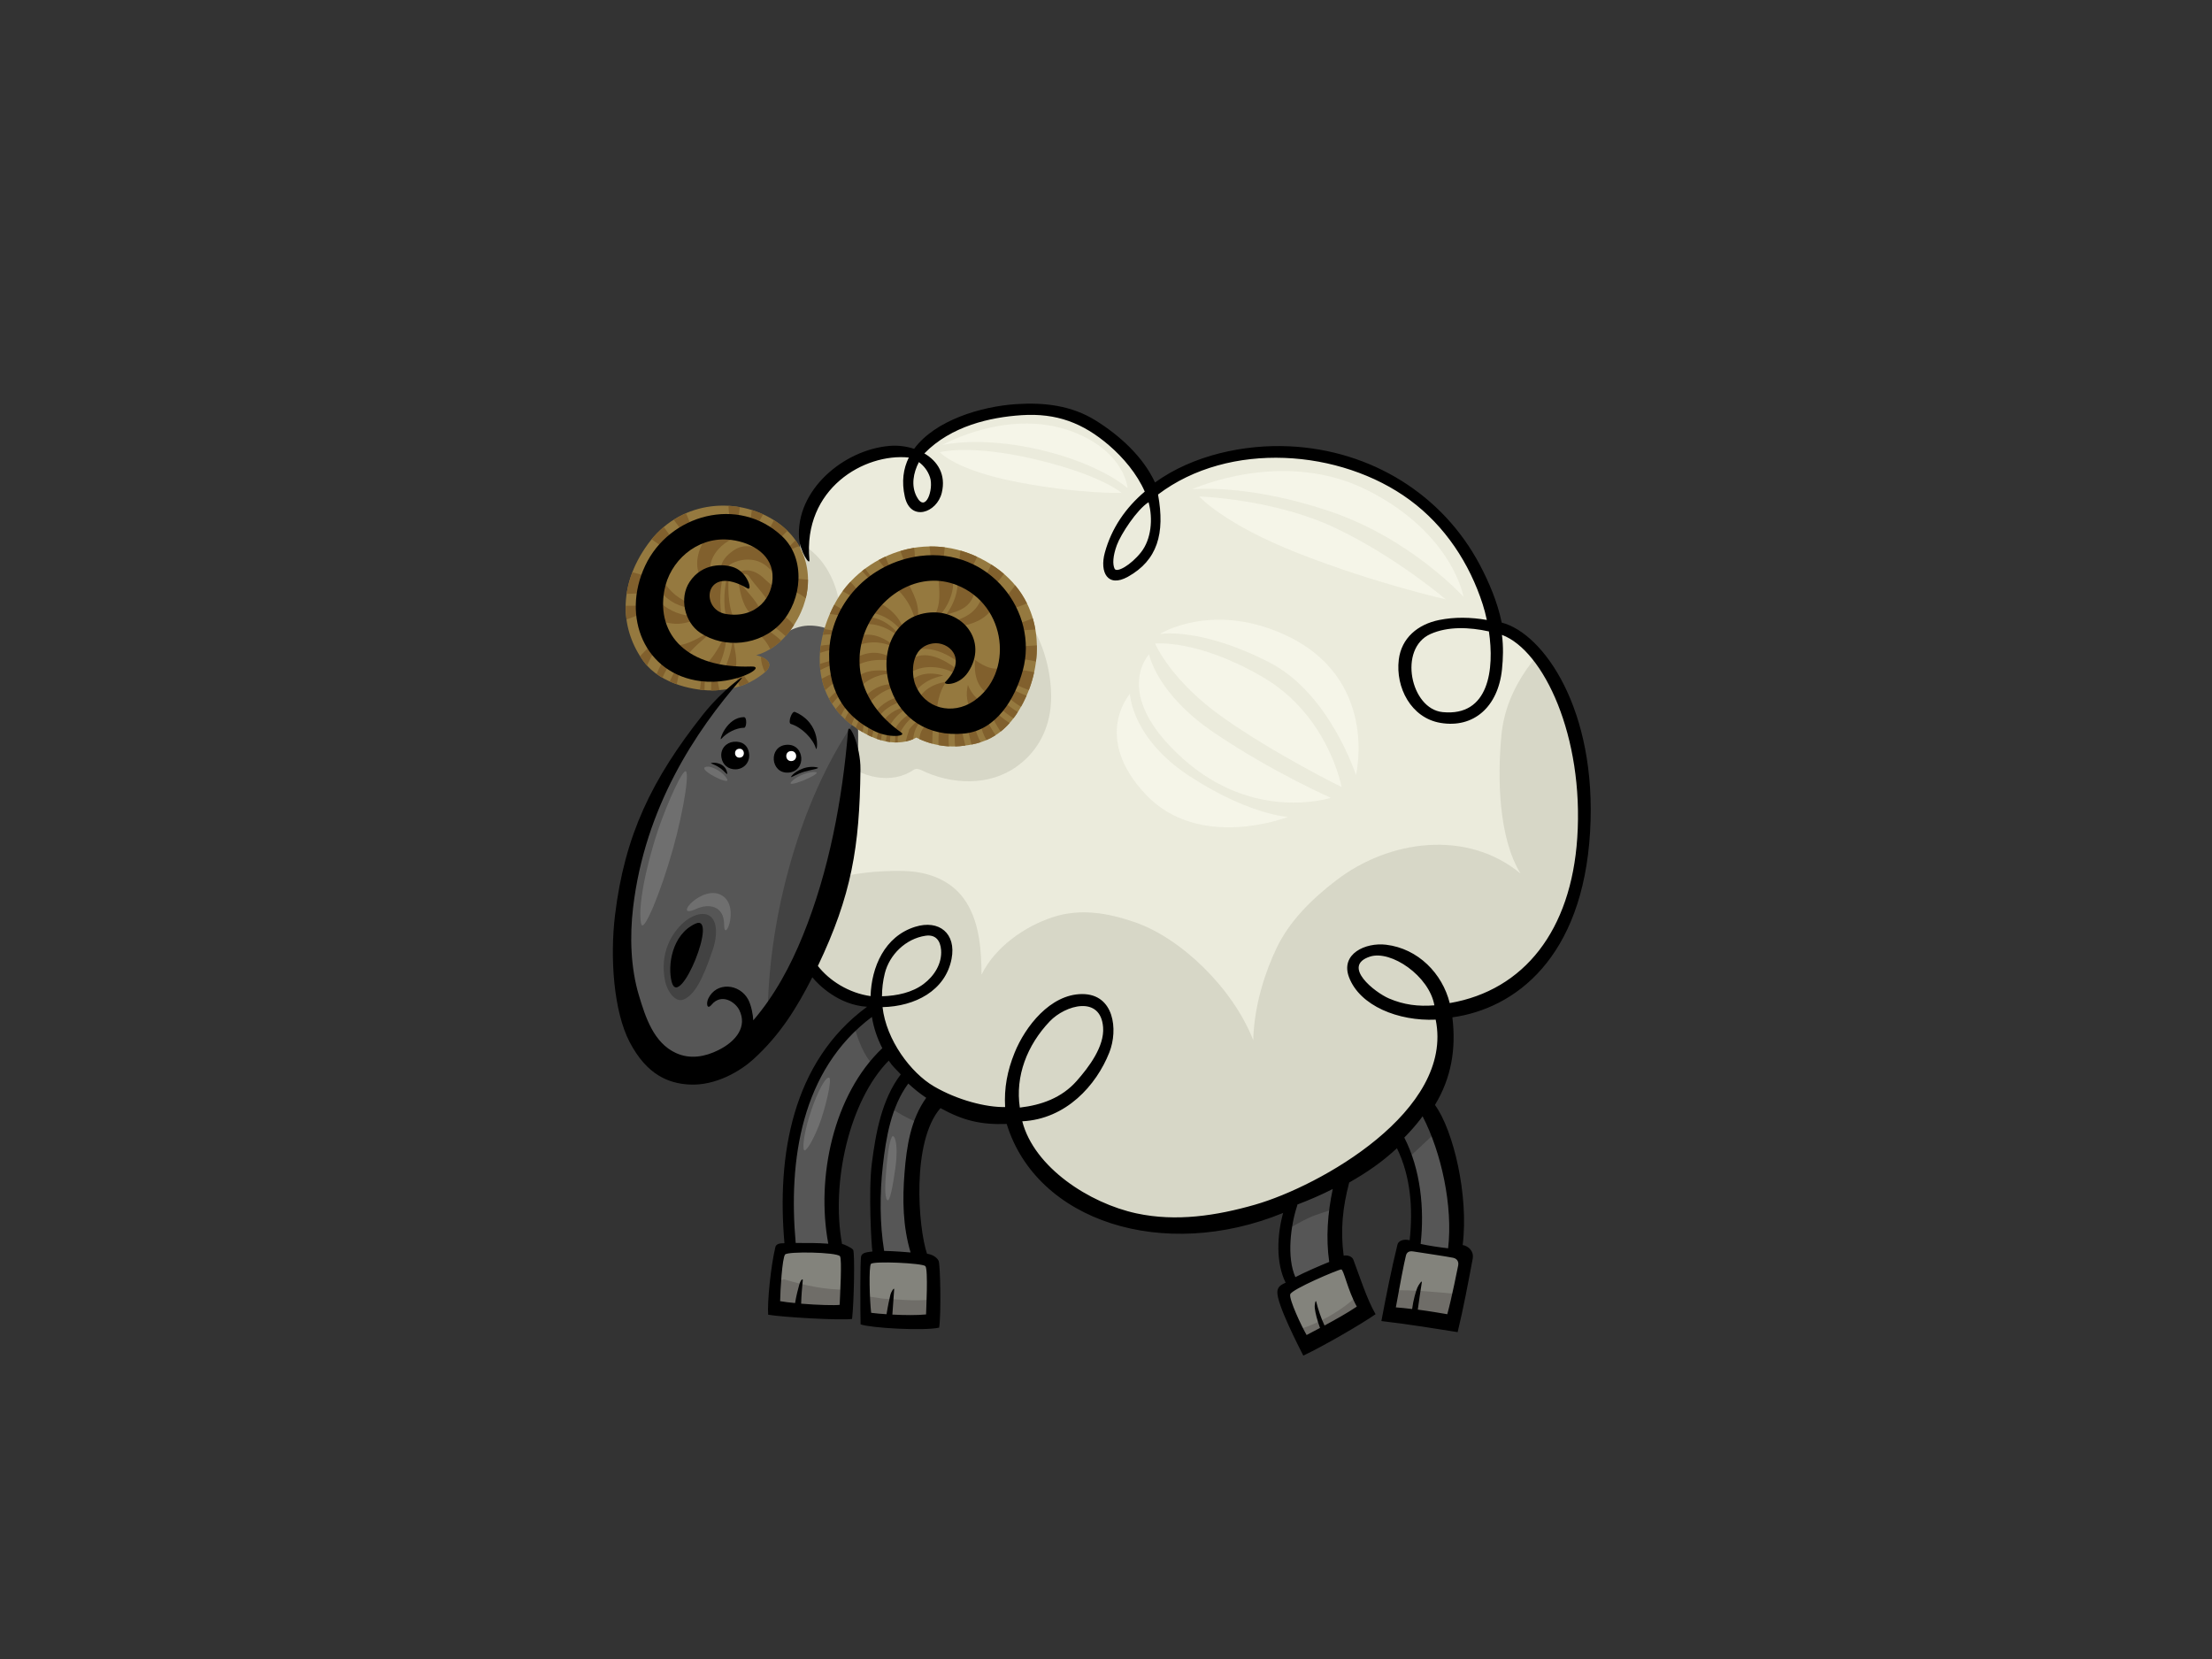 <?xml version="1.0" encoding="utf-8"?>
<!-- Generator: Adobe Illustrator 17.0.0, SVG Export Plug-In . SVG Version: 6.00 Build 0)  -->
<!DOCTYPE svg PUBLIC "-//W3C//DTD SVG 1.1//EN" "http://www.w3.org/Graphics/SVG/1.1/DTD/svg11.dtd">
<svg version="1.1" id="Layer_1" xmlns="http://www.w3.org/2000/svg" xmlns:xlink="http://www.w3.org/1999/xlink" x="0px" y="0px"
	 width="800px" height="600px" viewBox="0 0 800 600" enable-background="new 0 0 800 600" xml:space="preserve">
<rect x="0" y="0" width="800" height="600" fill="#333333" stroke="none"/>
<g>
	<path fill="#EBEBDC" d="M290.49,204.721c0,0-4.78-12.531,6.308-26.916c15.561-20.185,34.905-13.037,34.905-13.037
		s17.926-24.934,53.409-14.718c27.754,7.99,31.118,27.335,31.118,27.335s33.322-28.473,82.007-5.467
		c38.268,18.082,42.473,54.67,42.473,54.67s31.316,7.143,32.805,62.66c1.261,47.101-18.927,61.819-26.073,67.709
		c-7.151,5.886-24.814,8.83-24.814,8.83s3.362,21.867-12.616,39.531c-15.98,17.661-40.374,30.698-67.287,36.167
		c-26.911,5.467-47.1-1.682-56.773-8.412c-9.675-6.728-19.765-28.597-19.765-28.597s-14.719,2.523-31.541-10.512
		c-16.821-13.038-18.679-29.581-18.679-29.581s-3.189-1.12-11.179-5.326c-7.99-4.204-18.083-10.093-27.334-23.129
		c-9.252-13.037-29.439-44.156-24.391-59.296c5.047-15.141,12.335-26.38,14.998-31.064c2.663-4.684-1.121-23.188,5.608-30.756
		C280.396,207.243,290.49,204.721,290.49,204.721z"/>
	<path fill="#D7D7C7" d="M352.354,214.092c-0.361,0.098-0.729,0.121-1.084,0.075c-0.184,0.018-0.368,0.033-0.554,0.052
		c-2.467,0.283-3.121-2.427-2.017-4.094c-0.378-0.372-0.96-0.491-1.903-0.388c-2.55,0.282-5.079,1.693-7.256,2.961
		c-5.463,3.18-10.524,7.102-15.198,11.35c-13.398,12.185-23.735,31.92-19.93,50.376c0.031,0.152,0.038,0.295,0.047,0.44
		c0.043,0.038,0.09,0.074,0.133,0.118c6.508,6.254,17.991,8.88,25.753,3.474c0.805-0.561,1.867-0.4,2.684,0
		c10.924,5.334,24.61,6.055,34.821-1.331c8.283-5.993,12.325-15.083,12.318-25.132C380.157,235.917,371.313,213.231,352.354,214.092
		z"/>
	<path fill="#D7D7C7" d="M283.166,233.281c3.608,0.429,7.261,1.007,10.738,2.093c2.674,0.834,5.205,2.034,7.849,2.936
		c0.04-0.263,0.067-0.527,0.113-0.791c-0.464-0.731-0.615-1.672-0.155-2.654c5.774-12.302,0.378-32.011-12.226-38.19
		c-0.187,4.919,1.005,8.045,1.005,8.045s-10.093,2.522-16.821,10.092c-3.81,4.283-4.247,12.071-4.396,18.872
		C273.86,232.922,278.544,232.732,283.166,233.281z"/>
	<path fill="#D7D7C7" d="M573.515,289.248c-0.754-28.172-9.194-43.884-17.317-52.529c-1.416,1.713-2.774,3.469-4.045,5.292
		c-5.038,7.247-8.319,15.147-9.152,23.978c-1.421,15.127-1.134,36.822,6.933,49.947c-19.44-16.091-47.588-12.176-66.617,2.412
		c-8.631,6.621-16.845,14.538-21.598,24.479c-3.899,8.152-8.075,20.096-8.479,33.346c-7.38-18.872-26.202-36.99-42.941-42.693
		c-9.682-3.299-19.523-5.039-29.504-1.787c-10.271,3.346-20.996,10.902-25.819,20.849c-0.033-8.801-0.693-18.589-5.511-26.246
		c-4.928-7.829-13.521-11.059-22.499-11.289c-18.19-0.464-38.703,4.027-52.572,16.511c1.105,1.628,2.138,3.109,3.061,4.41
		c9.251,13.036,19.345,18.925,27.334,23.129c7.99,4.205,11.179,5.326,11.179,5.326s1.857,16.542,18.679,29.581
		c16.823,13.036,31.541,10.512,31.541,10.512s10.09,21.869,19.765,28.597c9.673,6.73,29.862,13.879,56.773,8.412
		c26.913-5.47,51.307-18.507,67.287-36.167c15.978-17.663,12.616-39.531,12.616-39.531s17.663-2.944,24.814-8.83
		C554.587,351.067,574.776,336.35,573.515,289.248z"/>
	<path fill="#83837C" d="M465.015,465.454c1.481-1.517,18.926-10.092,21.446-7.569c2.523,2.522,7.149,16.821,7.149,16.821
		l-21.87,13.458C471.741,488.165,461.536,469.016,465.015,465.454z"/>
	<path fill="#83837C" d="M507.909,450.314c2.464-1.054,23.127-0.419,22.708,5.048c-0.418,5.467-5.465,24.812-5.465,24.812
		l-23.552-5.047C501.599,475.128,504.965,451.576,507.909,450.314z"/>
	<path fill="#83837C" d="M314.882,454.521c2.522-0.676,21.446,0.841,22.286,2.943c0.843,2.102,0.423,20.185,0.423,20.185
		s-25.233,1.263-25.233-0.419C312.359,475.548,312.357,455.199,314.882,454.521z"/>
	<path fill="#83837C" d="M279.556,473.867l26.495,1.681c0,0,1.682-23.13,0-23.549c-1.684-0.422-21.869-2.103-23.551-0.422
		C280.816,453.258,279.556,473.867,279.556,473.867z"/>
	<path fill="#6F6D68" d="M468.394,481.241c1.729,3.881,3.347,6.924,3.347,6.924l21.87-13.458c0,0-0.974-3.009-2.273-6.511
		C485.011,474.27,476.571,478.912,468.394,481.241z"/>
	<path fill="#6F6D68" d="M502.985,466.688c-0.84,4.634-1.385,8.44-1.385,8.44l23.552,5.047c0,0,1.531-5.876,2.98-12.066
		C519.759,467.354,511.399,466.397,502.985,466.688z"/>
	<path fill="#6F6D68" d="M332.354,470.258c-3.865,0.093-7.634-0.319-11.478-0.47c-2.806-0.11-5.562-0.998-8.362-0.901
		c-0.155,4.116-0.155,7.679-0.155,8.343c0,1.682,25.233,0.419,25.233,0.419s0.083-3.562,0.1-7.708
		C335.915,470.106,334.136,470.215,332.354,470.258z"/>
	<path fill="#6F6D68" d="M283.401,462.636c-0.208,0.203-0.498,0.308-0.824,0.201c-0.687-0.225-1.376-0.449-2.06-0.674
		c-0.598,5.762-0.961,11.705-0.961,11.705l26.495,1.681c0,0,0.309-4.256,0.53-9.147
		C298.641,466.599,290.963,464.868,283.401,462.636z"/>
	<path fill="#565656" d="M308.971,292.161c-0.73,7.731-2.717,25.105-7.501,39.476c-6.694,20.103-19.104,41.231-30.384,49.325
		c-19.343,13.878-46.359,14.105-46.791-33.851c-0.376-41.539,15.618-65.837,25.402-80.152c6.205-9.076,11.372-15.246,15.481-19.433
		c2.938-2.991,4.638-5.676,6.578-8.224c0.485-0.637,0.547-2.111,1.083-2.732c0.626-0.722,1.74-0.594,2.502-1.303
		c0.398-0.372,0.821-0.74,1.272-1.11c9.251-7.569,13.954-8.608,19.764-7.569c11.776,2.104,12.222,16.744,13.063,24.313
		C310.281,258.471,311.074,269.872,308.971,292.161z"/>
	<path fill="#95793F" d="M273.429,236.929c0,0,9.986-1.751,16.225-15.471c5.173-11.385,3.011-25.952-10.735-33.934
		c-13.749-7.985-33.412-6.212-44.647,9.312c-11.236,15.522-9.623,31.341-1.446,42.438c6.21,8.426,19.197,10.747,25.881,10.409
		c8.724-0.445,13.289-2.991,17.161-5.91C282.338,238.899,273.429,236.929,273.429,236.929z"/>
	<path fill="#424242" d="M310.123,259.264c-10.03,14.295-17.374,30.525-22.564,47.121c-6.39,20.436-9.916,41.762-9.967,63.187
		c-0.003,1.111-0.565,1.855-1.319,2.246c-0.08,0.891-0.097,1.764-0.046,2.628c0.52-0.029,1.056,0.123,1.528,0.402
		c9.228-10.174,18.323-27.024,23.714-43.212c4.784-14.372,6.772-31.745,7.501-39.476
		C310.42,276.788,310.492,266.595,310.123,259.264z"/>
	<path fill="#95793F" d="M331.4,266.761c-2.368,1.33-10.793,4.878-23.358-4.583c-14.906-11.222-14.045-30.453-5.176-45.533
		c8.87-15.078,31.636-25.989,53.516-13.747c21.14,11.826,21.436,34.148,14.786,48.931c-6.652,14.785-15.82,17.298-24.1,18.037
		C340.442,270.458,334.947,268.536,331.4,266.761z"/>
	<path fill="#81602D" d="M238.08,233.772c-0.456-0.003-0.909-0.006-1.365-0.009c-0.524-0.001-0.857-0.289-1.013-0.659
		c-1.454,1.353-2.868,2.746-4.216,4.202c0.427,0.67,0.87,1.327,1.34,1.968c0.372,0.5,0.765,0.979,1.18,1.438
		c1.102-2.447,2.309-4.811,4.062-6.928C238.072,233.779,238.075,233.777,238.08,233.772z"/>
	<path fill="#81602D" d="M257.141,228.462c-3.43,1.485-6.748,3.883-10.427,4.686c-1.871,0.409-3.753,0.553-5.643,0.603
		c0.761,0.8,1.068,2.118,0.169,3.204c-1.663,2.008-2.738,4.42-3.75,6.828c0.676,0.482,1.382,0.919,2.103,1.334
		c0.911-2.13,2.017-4.169,3.384-6.08c0.758-1.059,2.21-0.681,2.669,0.162c0.24-0.117,0.466-0.257,0.692-0.397
		c0.191-0.28,0.469-0.464,0.782-0.556c1.566-1.237,2.823-2.948,4.225-4.312c1.931-1.885,4.099-3.476,5.865-5.51
		C257.187,228.436,257.167,228.45,257.141,228.462z"/>
	<path fill="#81602D" d="M245.288,241.808c-0.24,0.076-0.455,0.07-0.643,0.011c-0.946,1.487-1.736,3.038-2.414,4.638
		c0.826,0.37,1.664,0.701,2.506,1.001c0.415-1.961,0.913-3.908,1.173-5.886C245.704,241.652,245.505,241.742,245.288,241.808z"/>
	<path fill="#81602D" d="M266.094,241.906c0.614-3.379-0.317-6.905-0.909-10.284c-0.077,0.083-0.168,0.151-0.269,0.198
		c-0.429,3.711-1.533,7.296-3.159,10.656C263.213,242.84,264.699,242.48,266.094,241.906z"/>
	<path fill="#81602D" d="M275.171,237.484c0.021,0.086,0.037,0.176,0.04,0.275c0.069,1.854,0.623,3.663,1.457,5.353
		C279.994,240.097,277.235,238.311,275.171,237.484z"/>
	<path fill="#81602D" d="M247.742,196.047c1.036-0.705,2.121-1.343,3.247-1.915c0.341-0.588,0.703-1.165,1.1-1.709
		c-0.595-0.064-1.152-0.398-1.508-1.127c-0.903-1.856-1.687-3.763-2.471-5.669c-1.519,0.655-3.002,1.438-4.439,2.34
		c1.399,1.876,2.738,3.801,4.168,5.659C248.539,194.537,248.34,195.435,247.742,196.047z"/>
	<path fill="#81602D" d="M241.961,199.833c0.266,0.23,0.46,0.53,0.543,0.887c1.327-1.555,2.849-2.946,4.516-4.162
		c-0.957,0.459-2.242,0.39-3.055-0.668c-1.337-1.739-2.589-3.539-3.899-5.295c-1.55,1.298-3.018,2.77-4.382,4.422
		c1.585,1.223,3.237,2.344,5.104,3.133C241.642,198.513,241.981,199.159,241.961,199.833z"/>
	<path fill="#81602D" d="M272.42,192.606c0.052-0.148,0.12-0.298,0.212-0.448c1.198-2.005,2.226-4.101,3.333-6.152
		c-1.313-0.599-2.667-1.111-4.05-1.543c-0.288,2.159-0.563,4.324-0.879,6.48c-0.062,0.418-0.214,0.74-0.415,0.99
		C271.234,192.128,271.834,192.354,272.42,192.606z"/>
	<path fill="#81602D" d="M257.142,207.033c-0.194-0.284-0.32-0.635-0.325-1.064c-0.069-4.376,3.019-8.163,6.643-10.341
		c2.405-1.447,4.728-1.998,7.082-1.906c-4.679-1.572-9.943-1.289-14.753,0.291c-3.422,4.129-5.077,10.864-2.11,15.155
		C254.674,208.236,255.85,207.53,257.142,207.033z"/>
	<path fill="#81602D" d="M263.984,190.903c0.979,0.006,1.955,0.072,2.914,0.2c-0.183-0.389-0.263-0.844-0.189-1.351
		c0.31-2.11,0.58-4.226,0.861-6.341c-1.354-0.239-2.725-0.396-4.103-0.474c0.093,2.104,0.261,4.201,0.768,6.262
		C264.402,189.872,264.275,190.449,263.984,190.903z"/>
	<path fill="#81602D" d="M233.722,214.01c0.017-0.118,0.036-0.236,0.052-0.353c-0.211-0.201-0.337-0.497-0.261-0.862
		c0.148-0.713,0.268-1.432,0.393-2.15c0.008-0.041,0.015-0.083,0.022-0.123c0.039-0.222,0.076-0.441,0.119-0.662
		c0.014-0.161,0.033-0.317,0.042-0.482c0.025-0.434,0.286-0.708,0.601-0.817c-2.007-0.473-3.987-1.081-5.983-1.612
		c-1.016,2.633-1.698,5.245-2.074,7.809c2.213-0.009,4.414-0.075,6.542-0.661C233.366,214.043,233.546,214.019,233.722,214.01z"/>
	<path fill="#81602D" d="M232.922,218.738c-2.205,0.39-4.422,0.349-6.643,0.349c-0.027,1.688,0.084,3.347,0.304,4.97
		c2.076-0.817,4.171-1.576,6.266-2.338C232.803,220.717,232.846,219.726,232.922,218.738z"/>
	<path fill="#81602D" d="M250.663,219.957c-0.116-0.53-0.201-1.071-0.246-1.624c-0.024-0.006-0.047-0.005-0.072-0.01
		c-4.32-1.099-8.558-4.561-10.697-8.809c-0.426,1.413-0.694,2.891-0.802,4.422C241.731,217.47,246.016,219.763,250.663,219.957z"/>
	<path fill="#81602D" d="M251.231,222.826c-4.543-0.021-8.949-1.792-12.336-4.741c0.167,2.278,0.538,4.531,1.029,6.757
		c1.479,0.447,3.016,0.711,4.537,0.762c2.882,0.098,5.255-0.883,7.895-1.591c-0.261-0.401-0.503-0.815-0.719-1.245
		C251.512,222.802,251.38,222.826,251.231,222.826z"/>
	<path fill="#81602D" d="M261.477,208.231c-0.766,0.124-1.497,0.333-2.206,0.6c-0.062,0.155-0.169,0.3-0.336,0.416
		c-6.124,4.244-7.374,12.587,0.115,16.326c0.944,0.471,1.92,0.839,2.91,1.124C260.058,220.767,260.101,214.382,261.477,208.231z"/>
	<path fill="#81602D" d="M262.107,228.671c0.04,0.313-0.089,0.663-0.338,0.885c0.161,0.303,0.201,0.677,0.011,1.065
		c-2.042,4.189-4.493,8.191-8.036,11.2c0.231,0.256,0.363,0.609,0.29,1.032c-0.375,2.182-0.629,4.379-0.887,6.576
		c0.566,0.07,1.114,0.122,1.651,0.166c-0.008-2.843,0.303-5.686,0.57-8.529c0.142-1.517,2.528-1.53,2.384,0
		c-0.27,2.88-0.587,5.758-0.569,8.64c0.534,0.004,1.05,0,1.524-0.022c0.511-0.027,1.005-0.06,1.488-0.102
		c-0.391-1.64-0.712-3.292-0.869-4.969c-0.495-0.292-0.811-0.905-0.453-1.554c0.124-0.225,0.237-0.458,0.356-0.686
		c0.002-0.13-0.007-0.256-0.004-0.386c0.015-0.543,0.323-0.891,0.713-1.05c1.568-3.372,2.591-6.984,2.819-10.711
		c0.018-0.286,0.121-0.516,0.273-0.692c-0.104-0.238-0.197-0.477-0.296-0.713C262.526,228.772,262.318,228.723,262.107,228.671z"/>
	<path fill="#81602D" d="M280.236,212.798c-0.81-1.008-2.683-2.382-3.632-3.335c-2.56-2.557-5.548-3.912-8.885-2.77
		c0.143,0.213,0.275,0.445,0.384,0.701c0.069,0.163,0.106,0.333,0.104,0.497c0.842-0.487,2.025-0.456,2.718,0.584
		c2.249,3.382,5.337,6.128,7.182,9.665c1.105-1.304,2.01-2.849,2.702-4.42C280.504,213.476,280.313,213.154,280.236,212.798z"/>
	<path fill="#81602D" d="M268.006,211.09c-0.252,0.137-0.557,0.16-0.836-0.009c0.598,3.93,1.927,9.289,4.913,11.276
		c0.975-0.593,1.9-1.269,2.763-2.028C273.275,216.862,270.233,214.191,268.006,211.09z"/>
	<path fill="#81602D" d="M263.477,209.464c-0.217-0.128-0.433-0.253-0.65-0.376c-1.152,5.436-1.211,11.063,0.31,16.34
		c0.612-0.036,1.215-0.02,1.815,0.041c0.346-0.112,0.689-0.233,1.034-0.351C263.584,220.214,263.262,214.902,263.477,209.464z"/>
	<path fill="#81602D" d="M276.821,195.273c0.007,0.003,0.012,0.005,0.018,0.007c0.451,0.191,0.734,0.474,0.887,0.796
		c0.832,0.795,1.585,1.684,2.248,2.664c-0.228-0.76,0.006-1.593,0.543-2.261c1.303-1.617,2.805-3.046,4.272-4.508
		c-1.405-1.386-3.034-2.668-4.882-3.833c-1.133,2.094-2.18,4.236-3.402,6.283c-0.084,0.144-0.186,0.263-0.288,0.372
		C276.423,194.95,276.624,195.108,276.821,195.273z"/>
	<path fill="#81602D" d="M274.871,198.645c-3.245-1.37-6.377-1.717-9.445,0.347c-2.396,1.616-4.76,3.888-4.713,6.976
		c0.002,0.087-0.011,0.163-0.019,0.246c0.941-0.085,1.912-0.081,2.898,0.011c-0.34-0.804-0.194-1.775,0.803-2.309
		c4.088-2.185,9.328-2.182,12.971,0.934c1.385,1.186,2.64,2.517,3.972,3.765c-0.231-3.885-1.567-7.65-4.071-10.518
		C276.707,198.703,275.818,199.045,274.871,198.645z"/>
	<path fill="#81602D" d="M276.334,225.747c-1.16,0.987-2.461,1.802-3.908,2.394c2.798,1.34,4.769,3.824,6.125,6.61
		c1.224-0.746,2.584-1.741,3.977-3.049c-1.755-1.696-3.825-3.07-5.782-4.527C276.24,226.8,276.164,226.22,276.334,225.747z"/>
	<path fill="#81602D" d="M283.491,200.18c0.006,0.008,0.014,0.012,0.019,0.018c-0.003,0.001-0.003,0.001-0.004,0.002
		c0.047,0.061,0.1,0.119,0.145,0.181c0.016,0.022,0.024,0.043,0.037,0.062c1.543-1.445,3.401-2.268,5.359-2.935
		c-0.404-0.717-0.861-1.413-1.348-2.103c-1.383,1.371-2.787,2.725-4.011,4.246c-0.105,0.132-0.23,0.237-0.361,0.328
		C283.381,200.047,283.439,200.112,283.491,200.18z"/>
	<path fill="#81602D" d="M282.625,222.215c-0.083-0.046-0.157-0.096-0.222-0.148c-0.035,0.049-0.065,0.101-0.112,0.149
		c-0.407,0.407-0.814,0.814-1.22,1.22c-0.323,0.323-0.738,0.321-1.056,0.14c-0.744,0.499-1.465,1.03-2.188,1.563
		c0.027,0.016,0.052,0.029,0.081,0.048c2.128,1.581,4.319,3.074,6.211,4.893c1.016-1.126,2.025-2.437,2.998-3.95
		C285.884,224.548,284.42,223.158,282.625,222.215z"/>
	<path fill="#81602D" d="M290.59,209.499c-0.856-0.058-4.069-0.591-4.554,0.357c-0.074,0.144-0.163,0.255-0.264,0.343
		c-0.139,0.75-0.28,1.498-0.408,2.249c0.178,0.187,0.281,0.439,0.23,0.726c0.021,0.105,0.021,0.217-0.002,0.333
		c2.173,0.397,4.111,1.5,5.817,2.881c0.544-2.208,0.822-4.477,0.812-6.744C291.673,209.592,291.127,209.535,290.59,209.499z"/>
	<path fill="#81602D" d="M268.761,243.873c-0.003-0.004-0.004-0.011-0.008-0.018c-0.285,0.099-0.573,0.186-0.866,0.257
		c-0.301,0.612-0.986,0.745-1.515,0.535c0.312,1.195,0.617,2.43,1.087,3.575c1.252-0.391,2.378-0.847,3.419-1.347
		C270.115,245.918,269.393,244.928,268.761,243.873z"/>
	<path fill="#81602D" d="M309.505,263.233c0.854,0.588,1.686,1.113,2.496,1.586c0.175-2.004,0.584-3.943,1.477-5.835
		c0.029-0.064,0.062-0.118,0.098-0.165c-0.916-0.435-1.504-1.464-0.762-2.536c2.971-4.296,7.485-7.318,12.613-8.096
		c-0.002-0.121,0.011-0.245,0.051-0.373c-5.214-1.355-10.285,1.044-13.553,5.247c-1.496,1.923-4.152-0.773-2.675-2.674
		c4.207-5.41,11.372-8.199,18.01-5.999c0.158,0.052,0.296,0.119,0.423,0.197c4.481-4.478,12.182-4.036,17.75-1.035
		c0.255-0.162,0.518-0.314,0.788-0.462c0.133-0.32,0.272-0.636,0.415-0.949c-0.203,0-0.418-0.064-0.631-0.228
		c-4.601-3.451-11.614-7.307-16.935-3.126c-0.984,0.774-2.313-0.232-2.065-1.142c-0.22-0.138-0.423-0.33-0.595-0.584
		c-0.378-0.568-0.81-1.129-1.287-1.676c0.762,1.432-0.852,3.556-2.627,2.537c-4.737-2.721-9.337-2.308-13.897,0.551
		c-1.321,0.83-2.564-0.202-2.764-1.392c-0.205,0.403-0.584,0.725-1.175,0.857c-2.757,0.615-5.484,1.29-8.152,2.194
		c0.034,0.737,0.099,1.472,0.18,2.202c2.463-1.278,5.021-2.313,7.835-2.437c1.985-0.088,1.975,2.991,0,3.078
		c-2.597,0.114-5.006,1.225-7.315,2.516c0.31,1.416,0.729,2.803,1.25,4.158c1.837-1.816,4.004-3.239,5.894-5.075
		c0.592-0.571,1.308-0.529,1.847-0.19c3.454-6.389,14.102-6.728,20.141-4.403c2.252,0.865,1.275,4.524-1.004,3.647
		c-3.89-1.498-13.824-2.348-15.868,2.539c-0.593,1.417-2.302,1.524-3.213,0.832c-2.092,1.948-4.625,3.435-6.435,5.659
		c0.337,0.638,0.712,1.263,1.102,1.881c1.511-1.776,3.118-3.465,4.826-5.073c1.053-0.989,2.643,0.594,1.586,1.587
		c-1.809,1.702-3.519,3.486-5.101,5.385c0.6,0.791,1.254,1.561,1.957,2.309c0.899-2.016,2.18-3.852,3.73-5.457
		c0.816-0.842,2.1,0.443,1.285,1.287c-1.57,1.624-2.812,3.487-3.62,5.555c0.746,0.692,1.543,1.359,2.39,2
		c0.649-1.725,1.403-3.407,2.375-4.981c0.616-0.996,2.189-0.083,1.57,0.916C310.913,259.695,310.158,261.44,309.505,263.233z"/>
	<path fill="#81602D" d="M327.904,209.865c-0.069-0.137-0.093-0.268-0.09-0.395c-0.485,0.24-0.981,0.467-1.487,0.684l-0.012,0.008
		c0-0.002,0-0.002,0-0.003c-0.074,0.03-0.143,0.064-0.217,0.096c-0.291,0.12-0.535,0.08-0.715-0.05
		c-0.552,0.162-1.118,0.282-1.707,0.35c-0.103,0.082-0.208,0.164-0.312,0.244c0.044,0.32-0.063,0.66-0.404,0.885
		c-0.022,0.016-0.047,0.032-0.069,0.048c4.499,3.523,8.03,9.221,8.363,15.029c0.478-0.477,0.952-0.964,1.395-1.475
		c-0.521,0.106-1.158-0.302-0.969-0.973C333.114,219.246,330.11,214.247,327.904,209.865z"/>
	<path fill="#81602D" d="M321.748,207.808c0.383-0.118,0.76-0.243,1.133-0.374c-1.045-1.973-1.888-4.03-2.668-6.113
		c-0.838,0.386-1.659,0.804-2.46,1.241c1.115,1.53,2.313,3.002,3.519,4.482C321.466,207.283,321.62,207.543,321.748,207.808z"/>
	<path fill="#81602D" d="M346.456,232.762c-0.917-1.126,0.059-2.619,1.12-2.648c0.019-0.052,0.029-0.104,0.057-0.158
		c0.01-0.017,0.017-0.033,0.028-0.046c-0.237-0.131-0.478-0.263-0.716-0.406c-1.117-0.666-0.802-2.053,0.026-2.596
		c0.081-0.193,0.25-0.343,0.525-0.398c0.637-0.121,1.273-0.261,1.903-0.422c0.213-0.157,0.482-0.225,0.731-0.196
		c4.949-1.402,9.259-4.203,10.033-9.848c0.034-0.227,0.136-0.378,0.272-0.471c-0.086-0.068-0.181-0.13-0.255-0.208
		c-1.189-1.186-1.019-2.892,0-4.094c1.01-1.202,1.965-2.448,2.905-3.707c-1.39-1.202-2.929-2.34-4.608-3.409
		c-0.926,2.065-1.955,4.081-3.125,6.03c-1.917,3.2-6.924,0.291-4.998-2.923c1.139-1.903,2.146-3.863,3.037-5.879
		c-2.013-0.935-4.033-1.679-6.043-2.252c-0.139,1.237-0.275,2.476-0.418,3.711c-0.139,1.168-0.724,2.201-1.726,2.653
		c2.512,5.338,0.513,12.091-3.035,16.79c2.359-0.632,4.864-1.299,6.866-2.755c2.292-1.667,3.295-4.089,3.834-6.798
		c0.38-1.908,3.288-1.099,2.911,0.803c-0.63,3.163-1.948,6.012-4.501,8.062c-2.431,1.953-5.537,2.855-8.497,3.649
		c-1.101,0.296-1.827-0.577-1.869-1.452c-0.234,0.258-0.478,0.511-0.723,0.748c-0.743,0.721-1.879-0.41-1.136-1.132
		c4.34-4.217,7.54-11.999,4.45-17.728c-1.284-0.268-2.529-1.457-2.366-2.839c0.191-1.628,0.368-3.259,0.552-4.888
		c-1.858-0.243-3.699-0.337-5.513-0.311c0.268,2.024,0.471,4.025,0.172,6.155c-0.217,1.565-2.189,2.399-3.562,2.023
		c-1.667-0.46-2.24-2.002-2.024-3.563c0.191-1.353,0.047-2.74-0.174-4.125c-1.7,0.275-3.357,0.669-4.978,1.152
		c0.683,1.845,1.425,3.663,2.361,5.405c0.188,0.349,0.296,0.695,0.341,1.03c0.043,0.045,0.083,0.093,0.117,0.145
		c0.578-0.252,1.163-0.499,1.759-0.717c0.652-0.24,1.136,0.353,1.125,0.926c0.626,0.203,1.253,0.402,1.881,0.589
		c1.213-0.262,2.447-0.464,3.694-0.602c0.074-0.018,0.148-0.028,0.224-0.028c0.01,0,0.017-0.002,0.024-0.003
		c0,0.001,0,0.003,0,0.003c0.096,0.004,0.193,0.023,0.284,0.053c0.896-0.325,2.089,0.123,2.056,1.352
		c-0.127,4.805,1.074,9.324-0.877,13.933c-1.697,3.995-4.56,7.136-7.832,9.921c-0.819,0.696-1.841,0.349-2.337-0.311
		c-0.43,0.048-0.934-0.205-1.005-0.755c-0.735-5.837-5.35-10.784-10.809-12.694c-0.567,0.646-1.133,1.295-1.703,1.943
		c-0.399,0.453-0.998,0.299-1.325-0.08c-0.47,0.112-0.99-0.19-1.113-0.655c-0.503-0.156-0.878-0.694-0.513-1.282
		c0.192-0.312,0.383-0.622,0.575-0.933c-0.213-0.177-0.415-0.38-0.592-0.64c-1.315-1.94-2.788-3.752-4.389-5.453
		c-1.012,1.081-1.941,2.21-2.797,3.371c1.75,0.93,3.454,1.937,5.083,3.081c1.29,0.905,1.887,2.515,1.039,3.963
		c-0.748,1.277-2.668,1.948-3.963,1.038c-1.667-1.172-3.415-2.2-5.208-3.148c-0.568,1.077-1.089,2.177-1.574,3.288
		c1.885,0.285,3.768,0.583,5.672,0.712c3.705,0.248,3.729,6.041,0,5.791c-2.58-0.175-5.121-0.662-7.677-1
		c-0.201,0.686-0.383,1.373-0.549,2.066c2.026-0.25,4.059-0.242,6.156,0.085c2.418,0.379,1.387,4.04-1.01,3.666
		c-1.999-0.313-3.958-0.185-5.899,0.192c-0.12,0.859-0.206,1.723-0.267,2.582c2.329-0.733,4.697-1.309,7.085-1.845
		c1.307-0.292,2.196,0.673,2.348,1.692c0.142-0.285,0.362-0.546,0.695-0.757c5.694-3.573,11.838-3.926,17.713-0.552
		c0.059,0.035,0.102,0.077,0.155,0.112c-3.618-3.792-9.306-6.576-14.207-4.558c-2.255,0.93-3.226-2.731-1.005-3.644
		c5.596-2.307,11.945,0.25,16.491,4.251c-2.714-4.769-8.442-8.224-13.783-7.691c-1.03,0.103-1.021-1.502,0-1.604
		c7.229-0.722,15.163,5.265,16.681,12.347c0.335,0.423,0.651,0.852,0.938,1.284c0.1,0.146,0.169,0.293,0.219,0.438
		c5.776-2.528,12.37,0.557,17.313,4.264c0.26,0.197,0.404,0.447,0.466,0.708c0.351-0.269,0.754-0.398,1.165-0.418
		c0.019-0.621,0.057-1.235,0.129-1.832c0.102-0.837,0.64-1.375,1.277-1.619C348.659,235.27,347.323,233.824,346.456,232.762z"/>
	<path fill="#81602D" d="M367.002,238.354c2.607-0.159,5.148,0.307,7.674,0.89c0.236-1.916,0.346-3.87,0.311-5.834
		c-2.35,0.179-4.711,0.251-7.067,0.445c-3.724,0.305-3.694-5.491,0-5.79c2.177-0.181,4.364-0.221,6.538-0.381
		c-0.229-1.371-0.554-2.733-0.95-4.084c-1.68,0.75-3.419,1.367-5.186,1.883c-3.593,1.047-5.115-4.543-1.542-5.585
		c1.595-0.465,3.13-1.013,4.613-1.701c-1.115-2.258-2.519-4.439-4.238-6.505c-0.934,1.246-1.877,2.484-2.886,3.674
		c-0.631,0.746-1.647,0.966-2.578,0.782c0.026,0.099,0.033,0.208,0.016,0.324c-0.1,0.746-0.268,1.446-0.482,2.111
		c0.39-0.121,0.867,0.028,1.086,0.397c1.247,2.104,2.146,4.344,1.542,6.689c0.046,0.045,0.098,0.095,0.146,0.139
		c0.253,0.23,0.323,0.5,0.274,0.748c0.406,0.655,0.418,1.627-0.368,2.215c-0.027,0.02-0.053,0.036-0.083,0.054
		c0.083,0.231,0.139,0.457,0.139,0.675c0,0.702-0.323,1.477-0.432,2.171c-0.072,0.429-0.126,0.859-0.181,1.289v4.772
		c0,0.047-0.007,0.09-0.015,0.135c0.853,0.401,1.376,1.564,0.507,2.43c-2.996,2.974-7.418,1.153-11.186-1.631
		c-0.477,4.623,0.523,10.293,5.179,12.37c2.189,0.977,0.292,4.188-1.882,3.217c-2.889-1.29-4.789-3.724-5.898-6.564
		c-0.778,3.318-0.53,6.956,1.664,9.581c2.096,2.51-1.499,6.146-3.613,3.613c-0.005-0.003-0.009-0.008-0.009-0.011
		c-2.104,0.59-4.224,0.842-6.446,0.46c-0.945,0.982-3.059,0.603-3.04-1.152c0.048-4.66,0.855-9.87,3.636-13.619
		c-4.956,0.765-9.481,3.317-10.83,8.468c1.124,0.063,1.499,1.864,0.232,2.185c-3.584,0.911-6.332,3.415-8.041,6.605
		c0.257,0.127,0.432,0.379,0.383,0.772c-0.171,1.315-0.299,2.617-0.297,3.916c0.349,0.009,0.688,0.007,1.017-0.003
		c-0.074-0.884-0.069-1.778,0.068-2.686c0.06-0.413,0.326-0.613,0.631-0.651c0.006-0.012,0.009-0.025,0.016-0.038
		c1.74-3.368,4.579-6.699,8.384-7.679c1.395-0.36,1.987,1.794,0.594,2.153c-2.343,0.603-4.202,2.311-5.609,4.285
		c0.012,0.119-0.005,0.25-0.058,0.391c-0.47,1.261-0.877,2.56-1.156,3.881c1.077-0.228,1.977-0.534,2.676-0.835
		c0.308-3.533,1.946-6.625,5.31-8.11c1.306-0.574,2.443,1.348,1.127,1.928c-2.622,1.157-3.928,3.367-4.193,6.14
		c1.354,0.615,2.934,1.215,4.702,1.693c-0.043-1.944,0.086-3.887,0.201-5.857c0.083-1.432,2.318-1.438,2.233,0
		c-0.127,2.132-0.296,4.25-0.208,6.366c1.198,0.225,2.461,0.384,3.782,0.45c-0.21-2.171-0.193-4.353,0.113-6.562
		c0.196-1.421,2.347-0.815,2.151,0.595c-0.275,2.003-0.26,4.005-0.036,5.991c0.535-0.016,1.077-0.043,1.629-0.093
		c0.685-0.062,1.377-0.137,2.072-0.228c-0.389-1.451-0.754-2.908-1.043-4.386c-0.272-1.405,1.876-2.005,2.154-0.592
		c0.31,1.555,0.695,3.091,1.105,4.619c1.105-0.213,2.211-0.488,3.316-0.846c-1.086-2.072-2.053-4.182-2.018-6.603
		c0.022-1.437,2.254-1.438,2.233,0c-0.031,2.116,0.881,3.993,1.869,5.824c1.11-0.476,2.211-1.059,3.295-1.756
		c-1.368-2.039-2.562-4.193-3.567-6.444c-0.582-1.302,1.34-2.441,1.927-1.128c0.977,2.19,2.135,4.283,3.46,6.273
		c1.115-0.878,2.206-1.91,3.269-3.109c-2.132-1.395-4.157-2.892-5.718-4.976c-0.864-1.155,1.075-2.266,1.929-1.127
		c1.38,1.841,3.274,3.151,5.203,4.376c0.537-0.702,1.058-1.46,1.571-2.268c-2.328-1.265-4.252-3.161-6.466-4.624
		c-1.191-0.791-0.076-2.725,1.129-1.926c2.216,1.466,4.149,3.368,6.487,4.636c0.65-1.156,1.282-2.399,1.893-3.753
		c0.031-0.075,0.064-0.156,0.096-0.231c-2.538-0.876-4.842-2.5-7.568-2.616c-1.435-0.062-1.444-2.295,0-2.233
		c3.075,0.131,5.575,1.925,8.414,2.79c0.774-2.033,1.414-4.183,1.896-6.403c-2.304-0.54-4.623-0.971-7.005-0.826
		C364.454,242.465,364.468,238.508,367.002,238.354z"/>
	<path fill="#81602D" d="M316.373,210.563c0.072-0.056,0.148-0.1,0.226-0.132c-1.272-1.562-2.541-3.124-3.724-4.749
		c-0.361,0.27-0.712,0.551-1.062,0.83c1.371,1.471,2.655,3.022,3.853,4.641C315.901,210.956,316.13,210.756,316.373,210.563z"/>
	<path fill="#81602D" d="M320.402,268.133c0.511,0.101,1.007,0.176,1.489,0.237c0.006-1.005,0.081-2.014,0.194-3.029
		c-0.651-0.137-1.25-0.877-0.886-1.684c1.562-3.459,4.283-6.339,7.73-7.858c-0.041-0.162-0.048-0.338-0.014-0.531
		c0.01-0.059,0.027-0.111,0.038-0.167c-3.726,1.018-7.376,2.338-9.5,5.824c-0.748,1.227-2.682,0.105-1.929-1.128
		c2.645-4.337,7.197-5.901,11.878-7.128c0.102-0.027,0.201-0.037,0.298-0.038c1.955-4.711,6.492-7.346,11.479-8.298
		c-4.837-1.491-10.405-0.871-13.148,3.724c1.879,0.457,1.697,3.65-0.537,3.72c-4.572,0.142-8.834,2.678-11.416,6.415
		c-0.299,0.433-0.692,0.674-1.102,0.779c0.171,0.252,0.233,0.583,0.071,0.929c-0.889,1.883-1.199,3.851-1.302,5.873
		c0.557,0.283,1.101,0.534,1.636,0.766c0.284-1.545,0.667-3.067,1.128-4.583c0.338-1.119,2.094-0.642,1.752,0.483
		c-0.479,1.576-0.896,3.16-1.173,4.773c0.525,0.187,1.035,0.342,1.536,0.486c0.116-1.236,0.355-2.474,0.64-3.72
		c0.262-1.142,2.014-0.657,1.753,0.483C320.737,265.691,320.49,266.91,320.402,268.133z"/>
	<path fill="#565656" d="M466.932,434.036l18.85-9.746c0,0-2.715,5.593-2.874,15.497c-0.16,9.902,2.235,15.815,2.235,15.815
		l-18.211,8.947c0,0-3.195-5.913-2.877-13.739C464.378,442.982,466.932,434.036,466.932,434.036z"/>
	<path fill="#565656" d="M504.469,410.872c0,0,4.797,6.389,6.552,19.651c1.758,13.258-0.478,20.287-0.478,20.287l15.655,3.035
		c0,0,2.235-12.3-1.117-30.353c-3.355-18.053-11.183-24.603-11.183-24.603L504.469,410.872z"/>
	<path fill="#565656" d="M285.934,451.767c0,0-4.632-21.087,3.834-49.363c8.467-28.276,26.199-38.021,26.199-38.021l6.07,15.495
		c0,0-13.419,11.344-17.733,32.909c-4.312,21.567-1.277,38.66-1.277,38.66L285.934,451.767z"/>
	<path fill="#565656" d="M317.404,453.845c0,0-2.397-14.538,0.478-37.063c2.876-22.526,10.224-29.234,10.224-29.234l11.183,9.106
		c0,0-9.744,13.578-8.944,33.388c0.797,19.809,2.553,25.24,2.553,25.24L317.404,453.845z"/>
	<path fill="#424242" d="M247.189,333.683c-3.979,3.48-8.822,10.841-6.614,21.316c0.64,3.046,3.485,7.925,6.798,6.431
		c3.675-1.653,6.614-6.614,10.42-17.971c1.018-3.041,1.896-7.685,0.241-10.704C256.102,329.23,251.167,330.203,247.189,333.683z"/>
	<path fill="#424242" d="M473.611,440.336c3.009-1.364,6.286-2.171,9.414-3.29c0.549-8.181,2.757-12.756,2.757-12.756l-18.85,9.746
		c0,0-1.476,5.172-2.325,11.09C467.604,443.527,470.514,441.739,473.611,440.336z"/>
	<path fill="#424242" d="M520.386,408.446c-3.221-6.807-6.487-9.557-6.487-9.557l-9.429,11.982c0,0,2.125,2.84,4.063,8.64
		C512.567,415.911,516.449,412.154,520.386,408.446z"/>
	<path fill="#424242" d="M315.967,364.384c0,0-3.108,1.715-7.339,5.769c1.615,5.761,3.619,11.643,7.835,15.833
		c3.133-4.038,5.574-6.108,5.574-6.108L315.967,364.384z"/>
	<path fill="#424242" d="M334.17,406.814c2.436-6.417,5.119-10.16,5.119-10.16l-11.183-9.106c0,0-3.505,3.204-6.621,12.606
		C325.3,403.022,329.697,405.259,334.17,406.814z"/>
	<path d="M543.114,225.17c-1.53-7.44-4.654-14.734-7.92-20.899c-13.533-25.54-39.388-41.411-68.71-42.847
		c-16.492-0.807-35.069,3.18-48.76,13.073c-4.327-9.408-12.929-17.109-21.472-22.426c-8.726-5.428-18.514-6.579-28.725-5.914
		c-12.609,0.82-29.318,5.808-36.922,16.171c-2.846-0.945-5.958-1.315-8.905-1.064c-16.739,1.43-33.956,16.095-32.705,33.406
		c0.337,4.672,3.976,10.322,3.742,7.776c-2.368-25.739,19.842-38.625,35.953-36.975c-1.991,4.015-2.679,8.72-1.442,14.192
		c2.063,9.132,11.597,5.813,13.359-1.434c1.605-6.605-1.499-11.445-6.299-14.243c9.674-9.934,23.848-13.097,35.157-13.832
		c12.619-0.823,22.171,2.78,31.634,10.905c5.079,4.36,10.121,10.3,12.919,16.733c-6.807,5.772-11.998,13.119-14.45,22.129
		c-1.908,7.016,1.012,12.772,8.383,8.655c10.634-5.936,13.461-15.594,10.871-29.73c25.724-19.492,65.984-16.462,91.054,1.985
		c12.757,9.386,21.611,22.938,26.367,37.719c0.537,1.663,1.05,3.589,1.494,5.671c-5.747-1.012-11.68-1.131-17.301,0.021
		c-7.678,1.569-13.592,6.498-14.545,14.333c-1.218,10.018,4.407,21.048,15.045,22.861c12.017,2.047,20.863-5.784,22.276-19.308
		c0.423-4.042,0.547-8.255-0.012-12.52c15.137,5.665,29.68,36.858,27.243,73.407c-2.223,33.383-19.149,55.134-46.128,59.766
		c-2.648-10.662-11.399-19.718-23.014-21.11c-7.437-0.891-16.616,3.286-13.402,11.769c3.939,10.375,17.867,15.921,31.339,15.329
		c6.742,32.915-41.852,60.19-65.363,66.928c-13.965,4.004-28.52,6.218-42.831,3.143c-17.1-3.675-37.046-16.666-41.322-33.308
		c15.825-0.807,26.777-12.974,31.49-24.907c3.238-8.208,1.753-21.154-9.856-21.109c-11.494,0.041-20.574,11.743-24.404,21.206
		c-2.665,6.593-3.82,12.751-3.436,19.658c-6.939,0.145-17.284-2.544-25.717-7.466c-8.43-4.92-17.293-16.859-18.611-28.673
		c11.713-0.256,22.73-5.918,24.963-17.457c1.777-9.186-4.507-14.284-13.155-11.596c-11.11,3.455-15.822,14.623-16.138,25.073
		c-7.908-1.123-14.904-5.591-19.056-10.904c12.193-25.573,15.088-43.107,15.4-71.075c0.095-8.462-4.178-17.579-4.48-13.93
		c-2.061,24.832-6.884,50.683-16.326,73.943c-4.464,10.994-10.137,21.648-17.962,30.728c-0.054-1.951-0.745-5.559-1.881-7.618
		c-3.152-5.71-11.493-6.414-14.406-0.212c-0.786,1.676-0.454,4.169,1.2,2.186c3.597-4.307,8.57-1.013,10.024,1.902
		c2.938,5.901-0.963,11.226-7.526,14.501c-4.86,2.428-10.213,3.39-15.301,1.09c-8.158-3.682-11.117-13.102-13.433-20.76
		c-3.045-10.063-3.367-21.45-2.144-31.834c4.29-36.388,22.739-64.013,39.093-82.703c2.074-2.369-6.722,3.904-13.862,12.926
		c-18.42,23.276-28.295,43.589-31.771,72.578c-1.851,15.444-0.468,34.732,5.295,45.79c6.28,12.049,14.269,14.935,21.426,15.363
		c9.87,0.587,18.931-5.137,23.269-9.083c9.918-9.015,15.855-18.879,21.384-29.697c2.202,2.735,9.563,10.049,19.795,10.66
		c-27.275,20.007-32.645,54.096-29.881,85.513c-1.824-0.015-3.01,0.261-3.294,1.446c-1.651,6.877-2.949,19.848-2.598,24.413
		c5.087,0.915,26.582,2.126,30.346,1.526c0.727-6.259,1.026-24.056,0.382-25.002c-0.512-0.748-3.421-2.089-4.008-2.098
		c-4.105-22.426,2.768-52.008,16.891-66.323c1.358,2.088,2.649,3.133,4.354,4.98c-6.906,9.031-9.09,21.349-10.471,32.215
		c-1.28,10.056-0.16,29.821,0.206,31.83c-1.734,0.25-3.656,0.341-4.063,1.677c-0.406,1.333-0.323,20.564-0.209,24.691
		c3.786,1.325,22.789,2.421,28.409,1.181c0.767-4.9,0.427-22.763-0.189-24.142c-0.614-1.381-2.402-2.344-4.198-2.579
		c-3.176-9.389-5.726-40.559,4.866-52.676c8.261,4.54,14.65,6.062,23.952,5.726c10.816,35.268,56.713,49.902,99.972,32.189
		c-2.211,7.921-2.662,18.124,0.915,25.225c-1.359,0.612-2.872,1.286-3.003,3.221c-0.296,4.428,7.862,20.11,9.379,23.151
		c7.55-3.579,21.206-11.503,26.147-14.984c-3.022-5.091-5.948-14.167-8.018-19.659c-0.48-1.268-2.103-1.777-3.529-1.525
		c-1.218-9.191-0.367-17.444,2.001-26.433c6.556-3.736,11.847-7.378,17.272-12.407c5.057,10.394,5.792,21.993,4.598,33.287
		c-2.197-0.569-4.064,0.203-4.395,1.516c-2.178,8.795-4.154,18.777-5.831,27.703c9.422,1.076,21.537,3.044,27.58,4.007
		c2.075-8.539,3.894-18.273,5.439-26.528c0.551-2.943-1.832-4.728-3.624-4.962c2.245-17.868-3.342-41.513-10.021-50.674
		c5.929-9.764,7.686-20.303,6.299-31.682c22.553-3.12,47.143-21.337,49.813-67.181C577.656,256.615,558.18,229.035,543.114,225.17z
		 M336.342,172.606c1.426,4.285-1.573,13.21-4.816,7.003c-2.07-3.957-1.23-8.57,0.8-12.486
		C334.136,168.442,335.575,170.297,336.342,172.606z M412.664,199.739c-3.7,4.671-8.815,7.543-9.564,5.932
		c-0.764-1.643-0.618-4.584,0.819-8.517c1.437-3.933,7.266-12.875,11.473-15.518C417.067,187.667,416.356,195.066,412.664,199.739z
		 M521.719,257.542c-11.578-1.161-16.133-22.984-4.372-28.24c6.308-2.817,14.02-2.502,21.14-0.938
		C540.483,241.835,538.654,259.237,521.719,257.542z M502.372,361.121c-5.141-2.192-17.325-11.754-6.902-15.152
		c7.566-2.464,21.417,6.966,23.296,17.624C512.942,364.058,507.759,363.424,502.372,361.121z M319.992,352.061
		c1.683-6.783,7.569-12.571,14.726-13.635c3.708-0.551,5.38,1.804,5.64,5.121c0.389,4.93-2.462,9.402-6.296,12.302
		c-4.145,3.133-9.685,4.305-15.079,4.466C318.988,357.587,319.306,354.827,319.992,352.061z M303.778,454.316
		c0.798,0.924,0.027,14.395-0.099,17.595c-1.641,0.238-7.942,0.082-13.931-0.42c0.073-2.819,0.313-5.635,0.583-8.448
		c0.083-0.85-0.814-0.124-1.307,1.712c-0.403,1.497-1.039,3.804-1.469,6.506c-2.282-0.214-3.614-0.369-5.408-0.683
		c0.047-3.809,0.736-15.527,1.791-16.866C284.87,452.53,302.505,452.84,303.778,454.316z M319.05,379.141
		c-17.623,16.765-23.966,46.686-19.492,70.658c-4.007-0.292-7.772-0.272-11.783-0.256c-2.68-29.851,1.931-62.501,27.559-81.762
		c0.657,4.008,1.95,7.8,3.77,11.318C319.087,379.113,319.069,379.124,319.05,379.141z M334.661,457.902
		c1.1,1.096,0.255,16.41,0.26,17.482c-3.197,0.321-7.8,0.285-12.184,0.052c0.201-3.038,0.431-6.073,0.65-9.107
		c0.061-0.841-1.047,0.65-1.388,2.04c-0.336,1.391-0.856,3.727-1.37,6.934c-2.303-0.146-3.726-0.281-5.562-0.506
		c-0.563-4.649-0.893-16.562-0.089-17.679C315.782,456,333.558,456.81,334.661,457.902z M327.14,424.078
		c-0.783,9.757-0.643,19.423,2.189,28.895c-0.509-0.055-6.134-0.52-9.567-0.566c-1.565-9.625-1.642-20.531-0.469-30.877
		c1.134-10.005,2.982-21.235,9.203-29.648c2.039,1.864,4.147,3.625,6.489,5.155C329.323,404.937,327.893,414.695,327.14,424.078z
		 M379.653,369.39c5.649-5.929,18.387-9.52,19.297,2.113c0.542,6.957-5.184,14.484-9.55,19.431
		c-5.415,6.135-12.779,8.74-20.562,9.636C367.123,389.235,371.452,378.001,379.653,369.39z M469.129,436.109
		c0.059-0.171,0.086-0.328,0.098-0.48c4.353-1.646,8.638-3.503,12.783-5.611c-1.827,8.62-2.538,17.698-1.275,26.374
		c-2.947,1.179-8.822,3.698-12.242,5.501C465.294,454.662,466.785,443.18,469.129,436.109z M490.709,472.549
		c-3.656,2.455-7.736,4.7-11.671,6.842c-1.192-2.485-2.35-5.893-3.004-8.635c-0.198-0.824-0.688,0.985-0.518,2.4
		c0.218,1.782,0.838,4.279,1.884,7.114c-1.767,0.949-3.073,1.644-4.845,2.556c-1.876-3.219-6.38-12.854-5.93-14.698
		c0.449-1.844,17.52-9.044,18.444-9.02C486,459.132,487.346,466.492,490.709,472.549z M527.354,457.754
		c-0.262,1.249-2.266,11.493-3.921,17.553c-2.259-0.387-6.287-1.089-10.668-1.662c0.413-3.222,0.976-6.705,1.461-9.919
		c0.125-0.841-1.146,0.844-1.626,1.988c-0.535,1.283-1.473,4.465-1.884,7.715c-2.225-0.278-3.982-0.451-5.887-0.602
		c1.277-7.216,3.004-16.241,3.643-18.712c0.284-1.108,1.017-1.79,2.677-1.508c1.342,0.228,12.972,1.94,14.465,2.304
		C527.103,455.274,527.635,456.432,527.354,457.754z M523.732,451.465c-3.319-0.384-6.688-0.883-9.935-1.574
		c-0.004-0.004,0-0.007,0-0.011c1.389-12.754,0.021-26.866-5.909-38.459c2.072-2.122,4.045-4.337,5.855-6.676
		c0.26-0.337,0.503-0.683,0.754-1.024C521.291,416.767,525.513,436.239,523.732,451.465z"/>
	<path d="M265.286,268.279c-2.565,0.263-4.855,2.502-4.378,5.652c0.414,2.722,2.566,4.36,5.143,4.307
		c2.828-0.058,5.211-2.365,4.879-5.548C270.596,269.493,268.353,267.966,265.286,268.279z"/>
	<path d="M284.437,269.37c-6.63,0.509-5.858,10.554,0.77,10.048C291.835,278.909,291.064,268.861,284.437,269.37z"/>
	<path fill="#FFFFFF" d="M286.019,271.635c-2.379,0.183-2.103,3.789,0.277,3.606C288.675,275.058,288.397,271.453,286.019,271.635z"
		/>
	<path fill="#FFFFFF" d="M267.311,270.797c-2.116,0.161-1.871,3.37,0.246,3.207C269.673,273.842,269.427,270.633,267.311,270.797z"
		/>
	<path d="M282.848,193.938c-15.811-14.854-40.796-7.86-49.505,10.633c-8.741,18.556-0.148,39.282,20.128,41.784
		c12.565,1.55,24.266-5.508,18.173-5.301c-23.051,0.778-34.265-11.371-31.388-27.436c1.917-10.704,11.63-19.293,22.958-18.472
		c7.379,0.538,15.593,4.59,16.166,12.52c0.595,8.214-5.854,16.202-16.858,14.398c-9.568-1.567-7.811-18.427,7.824-9.26
		c1.873,1.1,0.19-5.568-4.703-7.51c-3.646-1.449-11.611-1.837-16.24,5.164c-3.817,5.776-1.849,14.565,3.81,18.375
		c8.692,5.847,21.673,4.742,29.291-3.521C290.106,217.061,291.51,202.076,282.848,193.938z"/>
	<path d="M332.785,201.076c-18.507,2.33-32.649,17.491-32.917,35.382c-0.226,14.992,6.857,23.245,16.305,27.913
		c5.451,2.692,11.651,1.887,9.849,0.607c-33.042-23.459-5.474-63.331,19.938-53.406c18.421,7.193,20.799,32.203,6.07,42.061
		c-7.495,5.019-17.623,2.839-21.047-6.194c-1.287-3.39-2.034-13.407,6.404-14.736c5.527-0.868,12.877,5.284,4.498,13.957
		c-1.081,1.114,4.815,1.506,8.197-3.496c7.533-11.144-1.968-23.293-14.812-21.519c-12.417,1.713-17.618,15.1-13.011,27.82
		c3.681,10.161,13.083,17.132,26.47,15.827c11.709-1.142,18.451-12.813,21.188-22.837
		C375.712,221.285,357.928,197.913,332.785,201.076z"/>
	<path d="M287.488,257.483c-1.126-0.47-2.657,4.008-1.447,4.357c3.765,1.095,8.015,5.237,9.06,8.915
		C295.532,272.263,297.318,261.59,287.488,257.483z"/>
	<path d="M269.094,259.37c-6.416-0.032-9.256,9.043-8.227,7.86c2.014-2.318,5.507-4.028,8.257-4.028
		C270.031,263.202,270.231,259.376,269.094,259.37z"/>
	<path d="M242.925,355.115c-1.522-5.792,0-17.074,8.539-21.036C260.143,330.048,245.725,365.746,242.925,355.115z"/>
	<path d="M286.104,280.924c0.622-1.216,4.489-4.175,9.026-3.472c2.457,0.383-1.851,0.927-4.165,1.62
		C287.979,279.967,285.809,281.506,286.104,280.924z"/>
	<path d="M257.297,275.949c1.254-0.31,4.946,0.036,5.664,3.424c0.318,1.511-0.717-0.382-2.658-1.688
		C257.985,276.119,256.566,276.128,257.297,275.949z"/>
	<path fill="#F5F5E8" d="M431.154,176.961c0,0,32.87-15.137,63.573,0.434c30.707,15.568,34.599,38.489,34.599,38.489
		s-19.029-21.189-48.87-31.139C450.618,174.799,431.154,176.961,431.154,176.961z"/>
	<path fill="#F5F5E8" d="M433.752,179.555c0,0,26.813,0.866,48.869,11.244c22.052,10.38,40.219,25.948,40.219,25.948
		s-25.082-5.622-52.761-16.434C442.398,189.503,433.752,179.555,433.752,179.555z"/>
	<path fill="#F5F5E8" d="M340.768,160.958c0,0,24.831-14.112,48.438-4.323c17.731,7.351,18.597,19.893,18.597,19.893
		s-9.514-8.648-31.571-13.838C354.483,157.573,340.768,160.958,340.768,160.958z"/>
	<path fill="#F5F5E8" d="M339.904,163.554c0,0,10.813-3.026,34.599,2.595c23.786,5.623,31.139,12.112,31.139,12.112
		s-15.14,0.432-37.627-3.895C345.527,170.043,339.904,163.554,339.904,163.554z"/>
	<path fill="#F5F5E8" d="M419.477,229.291c0,0,18.38-11.629,44.546,0c35.026,15.569,26.381,51.031,26.381,51.031
		s-9.45-29.435-31.139-40.653C434.184,226.695,419.477,229.291,419.477,229.291z"/>
	<path fill="#F5F5E8" d="M417.75,232.75c0,0,15.135-1.73,38.921,12.11c23.785,13.838,28.542,39.785,28.542,39.785
		s-23.783-11.676-42.815-25.083C423.37,246.157,417.75,232.75,417.75,232.75z"/>
	<path fill="#F5F5E8" d="M415.585,236.643c0,0,2.596,14.27,23.788,28.543c21.192,14.27,41.948,23.353,41.948,23.353
		s-27.678,9.083-53.626-14.272C401.746,250.913,415.585,236.643,415.585,236.643z"/>
	<path fill="#F5F5E8" d="M408.667,250.913c0,0,0.43,16.002,21.625,29.841c21.188,13.841,35.461,14.705,35.461,14.705
		s-32.001,12.54-51.465-8.218C394.829,266.483,408.667,250.913,408.667,250.913z"/>
	<path fill="#6F6F6F" d="M237.083,302.994c2.519-8.231,8.267-21.867,10.474-23.89c2.204-2.021-0.001,13.047-4.227,28.116
		c-4.228,15.069-10.475,30.321-11.394,27.013C231.019,330.928,231.57,321.003,237.083,302.994z"/>
	<path fill="#6F6F6F" d="M286.516,282.412c1.892-1.799,6.431-3.674,8.634-3.122C297.357,279.841,282.841,285.905,286.516,282.412z"
		/>
	<path fill="#6F6F6F" d="M256.01,277.267c1.693-0.055,5.697,2.023,6.983,4.593C264.28,284.435,250.496,277.451,256.01,277.267z"/>
	<path fill="#6F6F6F" d="M251.784,328.72c4.434-2.039,10.106-1.285,10.106,5.697c0,6.984,5.597-6.007-0.368-10.292
		C254.356,318.98,242.595,332.947,251.784,328.72z"/>
	<path fill="#6F6F6F" d="M293.497,401.309c1.936-5.667,4.778-11.577,6.248-11.577c1.471,0-1.284,11.392-3.491,17.089
		c-2.206,5.697-4.962,10.293-5.513,9.005C290.19,414.539,290.926,408.843,293.497,401.309z"/>
	<path fill="#6F6F6F" d="M320.511,423.361c0.479-5.522,1.023-10.129,2.021-12.129c0.735-1.47,2.574,1.838,1.286,11.209
		c-0.879,6.414-2.021,12.497-2.94,11.577C319.831,432.971,320.143,427.587,320.511,423.361z"/>
</g>
</svg>
